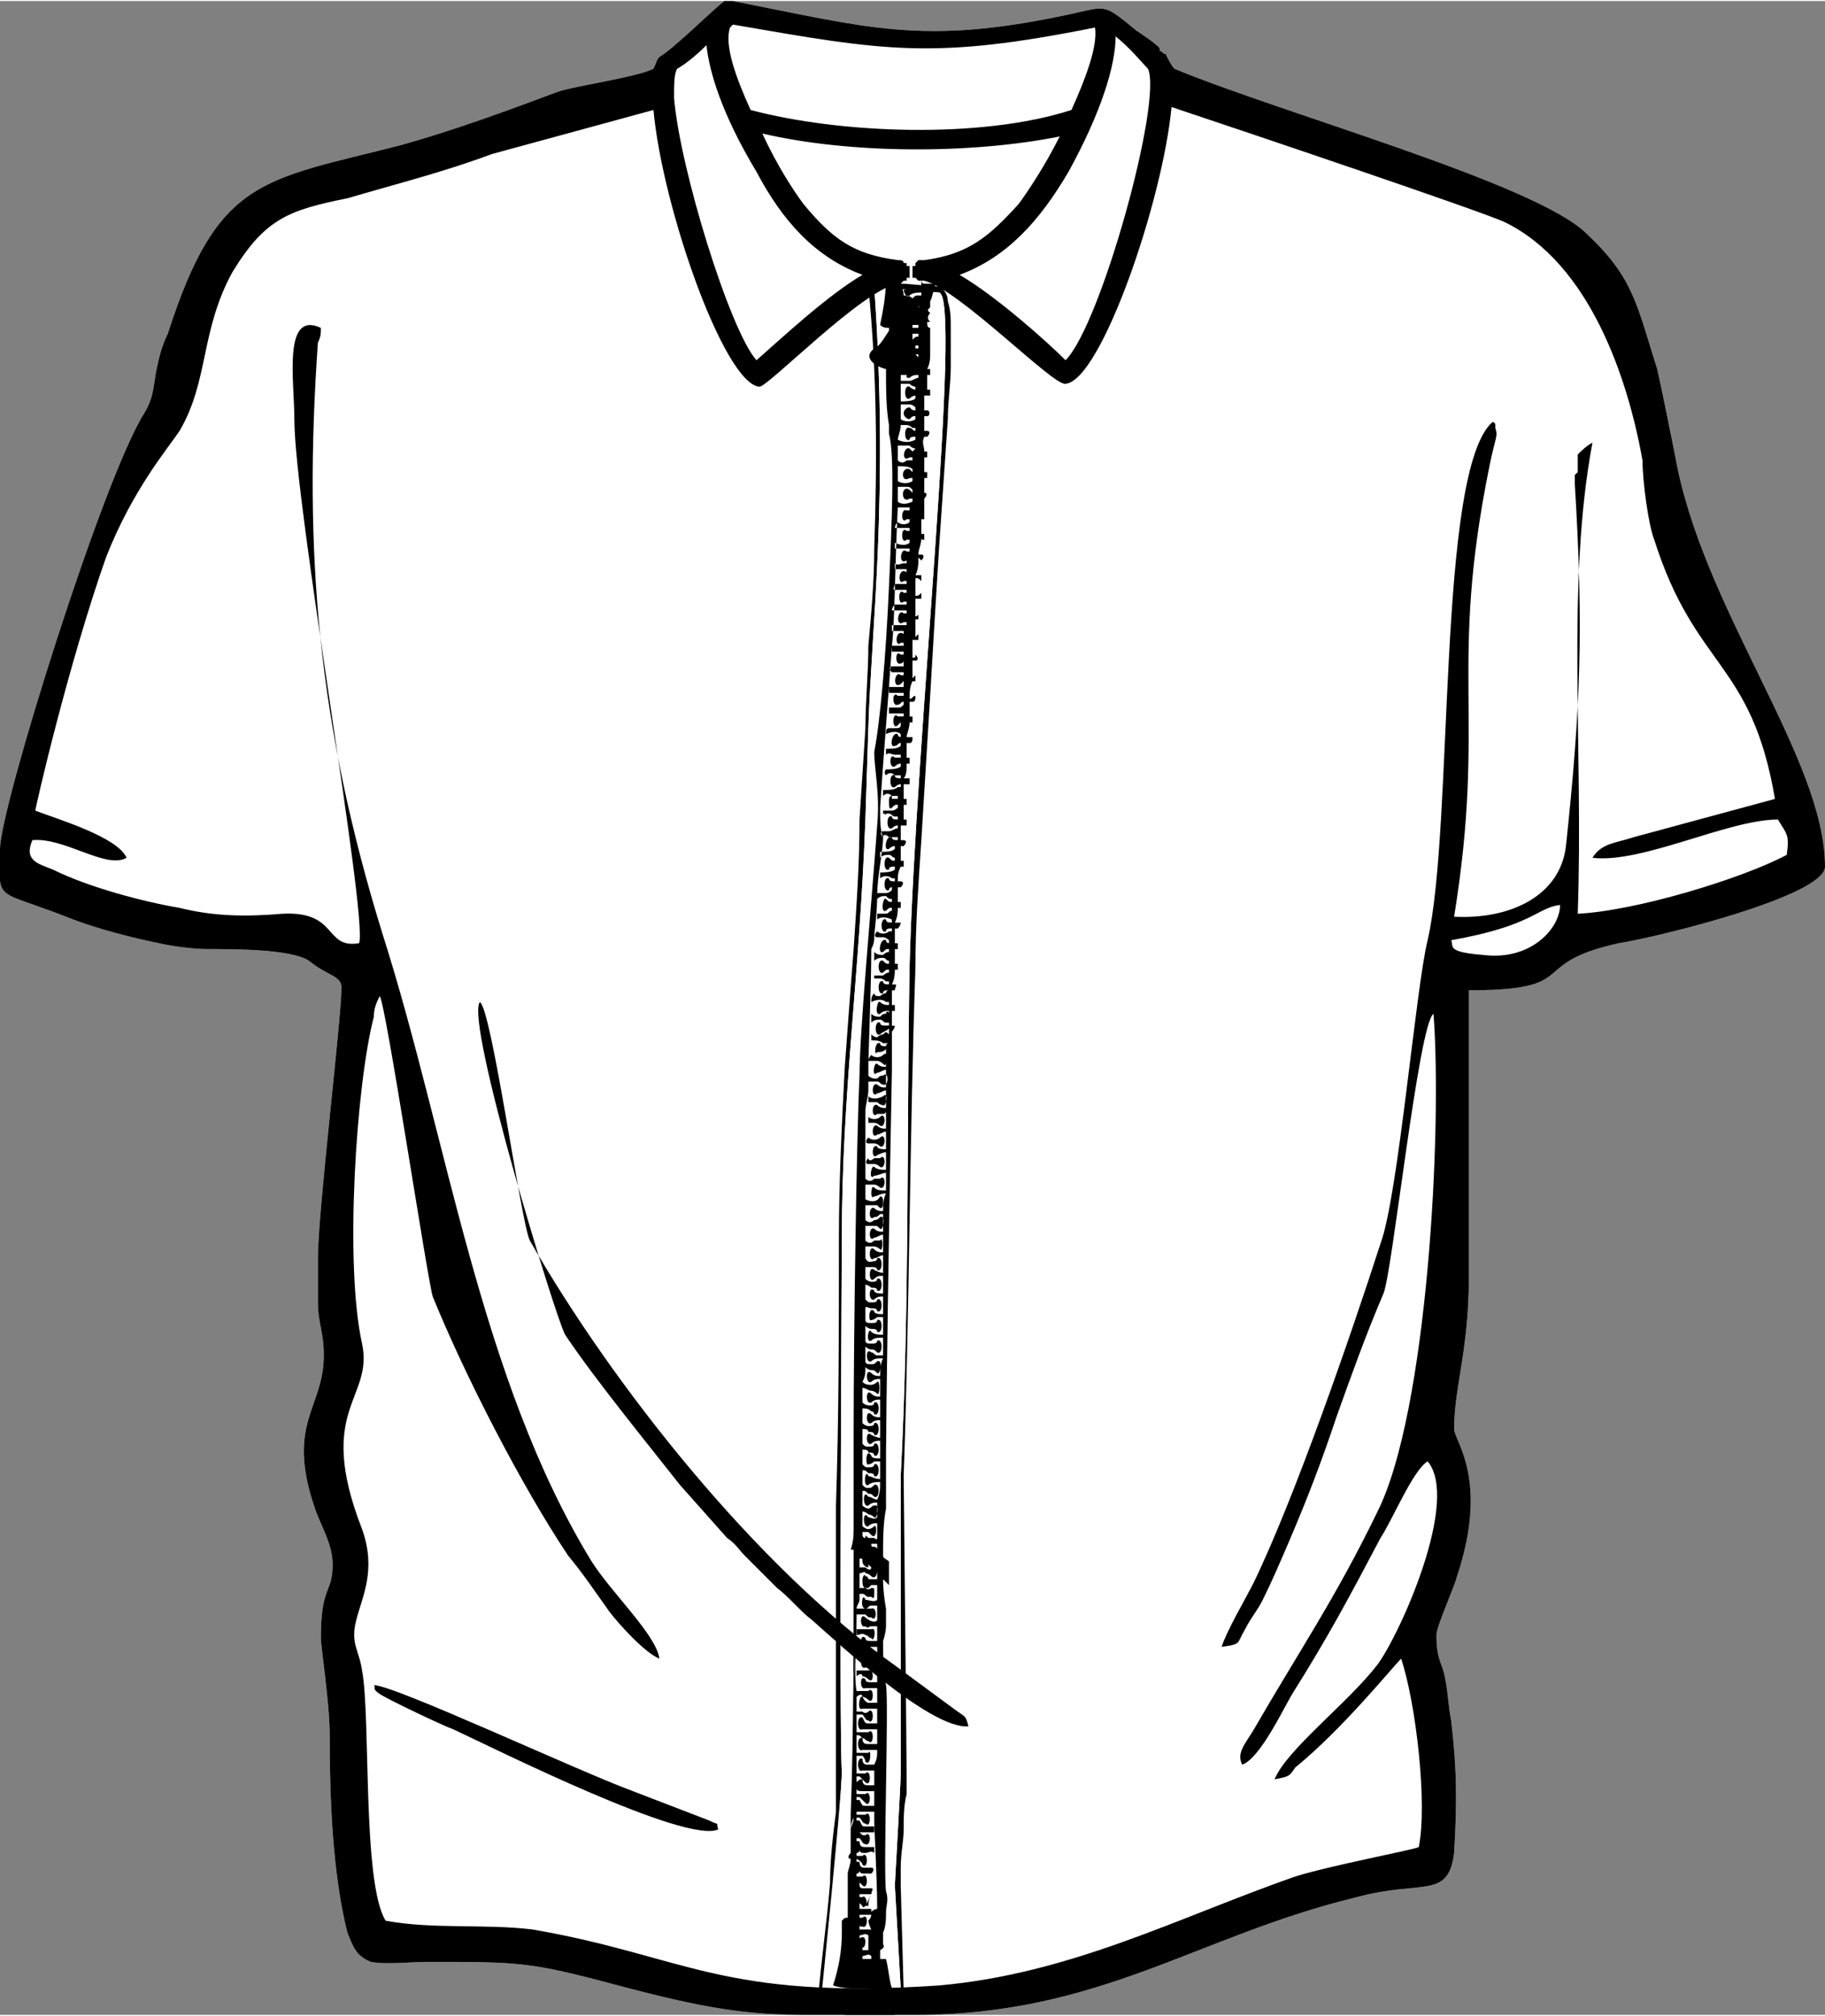 <svg xmlns="http://www.w3.org/2000/svg" xml:space="preserve" width="8.106in" height="8.952in" version="1.1" style="shape-rendering:geometricPrecision; text-rendering:geometricPrecision; image-rendering:optimizeQuality; fill-rule:evenodd; clip-rule:evenodd"
viewBox="0 0 620 684"
 xmlns:xlink="http://www.w3.org/1999/xlink">
 <rect x="0" y="0" width="620" height="684" fill="#808080" stroke="none"/>
 <defs>
  <style type="text/css">
   <![CDATA[
    .fil2 {fill:black}
    .fil0 {fill:white}
    .filin {fill:white}
   ]]>
  </style>
 </defs>
 <g id="Layer_x0020_1">
  <g id="_946216208">
   <g>
    <path class="fil0" d="M249 0c46,9 64,15 112,5 15,-3 13,-5 25,5 3,2 6,4 8,6l0 1c1,0 1,1 2,1 1,2 2,4 3,5 36,15 123,39 140,56 16,15 17,24 24,46 2,9 4,19 6,29 9,52 51,103 51,140 0,10 -57,24 -70,26 -32,7 -12,16 -51,16l0 98c0,24 -5,37 -5,51 0,4 12,17 1,50 -1,4 -7,17 -7,20 0,9 2,9 3,15 1,5 1,9 2,14 2,17 2,28 1,45 -2,16 -11,9 -33,15 -54,13 -87,40 -150,40l-37 0c-20,0 -34,-2 -64,-10 -30,-8 -33,-8 -65,-8 -5,0 -14,1 -19,0 -5,-2 -6,-5 -8,-10 -5,-20 -6,-45 -6,-67 0,-11 -3,-30 -3,-33 0,-18 4,-15 4,-25 0,-7 -4,-13 -6,-19 -10,-29 3,-34 3,-52 0,-8 -2,-11 -2,-18l0 -15c0,-16 8,-81 8,-92 0,-4 -5,-4 -11,-9 -6,-4 -25,-4 -35,-4 -4,0 -12,-1 -16,-2 -10,-2 -21,-5 -29,-8 -20,-8 -24,-7 -25,-13l0 -11c0,-14 35,-126 49,-148 3,-5 3,-8 4,-14 1,-5 2,-9 4,-13 17,-53 32,-52 79,-64 18,-5 37,-12 53,-18 5,-2 27,-5 33,-8 0,0 0,0 0,0 1,-2 1,-3 2,-4 5,-3 16,-14 22,-19 1,0 2,0 3,0z"/>
    <path class="filin" d="M248 4c52,9 69,12 123,1 2,-1 2,-2 4,1 2,3 15,10 19,16 4,6 -21,103 -32,105 -4,-6 -44,-37 -48,-35 21,-1 42,-29 53,-51 -31,9 -84,9 -115,-1 11,23 31,52 53,52 -4,-2 -44,30 -47,35 -12,-1 -41,-98 -31,-107 6,-5 20,-16 21,-16z"/>
   </g>
   <path class="fil2" d="M307 501c0,2 1,93 1,101 0,2 0,4 0,7 -1,4 -1,8 -1,12 0,4 -1,8 -1,13 0,1 0,3 0,4 0,0 0,2 0,2l1 36 -3 8 -17 0 -4 -2 -5 -3 0 -1c1,-13 3,-26 4,-39 0,-8 1,-16 2,-24 0,-3 0,-6 0,-9 0,-2 0,-4 0,-5 0,-1 0,-3 0,-4 0,-2 0,-4 0,-6 0,-7 0,-14 0,-21 0,-20 0,-40 0,-59 1,-30 1,-60 1,-91 0,-19 1,-39 2,-58 1,-14 2,-27 3,-40 1,-15 2,-29 2,-44l2 -31c0,-9 1,-19 1,-28 1,-11 2,-22 2,-33 1,-30 1,-59 -2,-89l0 -2 24 2c2,1 3,3 3,5 1,3 1,6 1,9 0,4 0,9 0,13 0,6 -1,12 -1,18 -1,15 -2,29 -3,44 -1,16 -2,33 -3,50 -1,16 -2,33 -3,49 -1,15 -2,29 -2,43 -2,58 -2,116 -4,173zm-10 -404l22 2c8,1 -8,152 -10,229 -1,59 0,115 -3,173 0,0 0,98 0,101 0,3 -2,38 -2,38l2 35 -3 8 -15 -1 -4 -1 -4 -3c0,0 6,-68 6,-77 -1,-10 0,-181 0,-181 0,-49 6,-88 8,-142l1 -31c1,-34 7,-79 2,-150z"/>
   <path class="fil0" d="M297 97l22 2c8,1 -8,152 -10,229 -1,59 0,115 -3,173 0,0 0,98 0,101 0,3 -2,38 -2,38l2 35 -3 8 -16 -1 -3 -1 -5 -3c0,0 7,-68 7,-77 -1,-10 0,-181 0,-181 0,-49 6,-88 8,-142l1 -31c1,-34 7,-79 2,-150z"/>
   <path class="fil2" d="M294 647c1,0 1,0 1,0 0,-1 0,-2 1,-4m-4 4c0,0 0,0 1,0m-5 2c-1,0 -1,0 -2,0m16 1c-1,0 -1,0 -1,0m2 25c-2,0 -4,0 -5,0 -2,0 -4,0 -5,0 0,0 -1,0 -1,0 -3,0 -6,0 -9,-1 2,-6 3,-12 3,-18 0,-1 0,-3 0,-4 1,-1 1,-1 2,-1 0,-1 0,-1 0,-1 0,0 0,0 0,0 0,-1 0,-3 0,-5 0,0 0,0 0,0 0,0 0,-1 0,-2 0,0 0,0 0,0 0,-1 0,-3 0,-5 0,0 0,0 0,0 0,0 0,-1 0,-2 0,0 0,0 0,0 0,-1 1,-3 1,-5 -1,0 -1,-1 0,-2 0,-1 0,-3 0,-5 0,0 0,-1 0,-1 0,-2 0,-4 0,-6 0,0 0,-1 0,-1 1,-26 1,-61 1,-90 0,0 0,0 -1,0 1,-3 1,-5 1,-8 0,0 0,0 0,0 0,-15 0,-27 0,-33 0,-32 1,-99 2,-120 0,-15 4,-57 6,-85 1,-11 -1,-19 -1,-25 2,-10 4,-33 5,-56 1,-22 2,-45 0,-52 0,-1 0,-2 0,-3 -1,-6 -1,-12 -1,-19 -4,-1 -8,-4 -4,-7 2,-1 3,-3 5,-6 0,0 0,-1 0,-1 -1,0 -2,0 -3,-1 0,0 1,0 1,0 -1,0 -1,0 -1,0 1,-5 2,-10 2,-16 1,0 1,1 1,1 0,0 0,0 0,-1 1,1 3,1 4,1 0,0 0,0 0,0 0,0 0,0 0,0 0,0 0,0 0,0 0,0 0,0 0,0 0,0 0,0 0,0 0,2 1,3 1,5 1,0 2,0 3,1 1,-1 1,-1 2,-1 0,0 1,0 1,0 0,0 0,-1 0,-1 -1,0 -3,0 -4,1 -1,1 -2,-1 -2,-2 1,0 1,0 1,-1 1,1 1,1 2,0 0,0 0,0 1,0 0,0 1,0 1,0 0,0 1,0 1,0 0,0 0,-1 0,-2 0,0 0,1 1,1 0,0 1,0 1,0 1,0 1,0 1,0 1,0 1,0 2,0 -1,2 -1,4 -2,6 0,1 0,1 0,2 0,0 0,0 0,0 -1,1 -1,1 0,2 -1,1 -1,2 0,3 0,0 0,0 -1,0 0,1 0,2 1,2 0,0 0,0 0,0 0,1 0,2 0,2 0,0 0,0 0,0 0,2 0,3 0,5 0,0 0,0 0,0 0,1 0,2 0,2 0,0 0,0 0,0 0,1 0,3 -1,5 0,0 1,0 1,0 0,0 0,2 0,2 0,0 -1,0 -1,0 0,2 0,3 0,5 0,0 0,0 1,0 0,0 0,1 0,2 -1,0 -1,0 -2,0 0,2 0,3 0,5 0,0 1,0 1,0 1,0 1,2 0,2 0,0 -1,0 -1,0 0,2 0,3 0,5 0,0 1,0 1,0 1,0 1,1 0,2 0,0 -1,0 -1,0 -1,2 0,3 0,5 0,0 1,0 1,0 0,0 0,1 0,2 0,0 -1,0 -1,0 0,1 0,3 0,5 0,0 0,0 1,0 0,0 0,1 0,2 -1,0 -1,0 -1,0 0,1 0,3 0,5 0,0 0,0 0,0 1,0 1,1 0,2 0,0 0,0 0,0 0,1 0,3 0,5 0,0 0,0 0,0 0,0 0,1 0,2 0,0 0,0 -1,0 0,1 0,3 0,5 0,0 1,0 1,0 0,0 0,1 0,2 -1,0 -1,0 -1,-1 0,3 -1,4 -1,6 1,0 1,0 1,0 1,0 1,1 0,2 0,0 -1,-1 -1,-1 0,2 0,4 -1,6 1,0 2,0 2,0 0,0 0,1 0,2 -1,-1 -1,-1 -2,-1 0,2 0,4 0,6 1,0 1,0 2,-1 0,1 0,2 0,2 -1,0 -1,0 -2,0 0,3 0,5 0,5 0,0 0,0 0,1 0,0 1,0 1,-1 0,1 0,2 0,2 0,0 -1,0 -1,0 0,2 0,4 0,6 0,0 0,0 1,-1 0,1 0,2 0,2 -1,0 -1,0 -2,0 0,2 0,4 0,6 1,0 1,0 1,-1 1,1 1,2 0,2 0,0 -1,0 -1,0 0,2 0,4 0,6 0,0 1,-1 1,-1 0,1 0,2 0,2 -1,0 -1,0 -1,0 -1,2 -1,4 -1,6 1,0 1,-1 2,-1 0,1 0,2 -1,2 0,0 0,0 -1,0 0,2 0,4 0,5 0,0 1,0 1,0 0,1 0,2 0,2 0,0 -1,0 -1,0 0,2 -1,4 -1,5 1,0 1,0 2,0 0,1 0,2 -1,2 0,0 0,0 -1,0 0,2 0,4 0,5 0,0 1,0 1,0 0,1 0,2 0,2 0,0 -1,0 -1,0 0,2 0,4 -1,5 1,0 1,0 2,0 0,1 0,2 0,2 -1,0 -1,0 -2,0 0,2 0,4 0,5 0,0 1,0 1,0 0,0 0,0 0,1 0,0 0,0 0,0 0,0 0,0 0,0 0,0 0,0 0,0 0,0 0,0 0,0 0,0 0,0 0,0 0,1 0,1 0,1 0,0 -1,0 -1,0 0,2 0,3 0,5 0,0 0,0 1,0 0,0 0,2 0,2 -1,0 -1,0 -2,0 0,2 0,3 0,5 1,0 1,0 1,0 1,0 1,1 0,2 0,0 -1,0 -1,0 0,2 0,3 0,5 0,0 0,0 1,0 0,0 0,2 0,2 -1,0 -1,0 -1,0 -1,2 -1,3 -1,5 1,0 1,0 1,0 1,0 1,1 0,2 0,0 0,0 -1,0 0,2 0,3 0,5 0,0 1,0 1,0 0,0 0,1 0,2 0,0 -1,0 -1,0 0,1 0,3 -1,5 1,0 1,0 2,0 0,0 0,1 -1,2 0,0 0,0 -1,0 0,1 0,3 0,5 0,0 1,0 1,0 0,0 0,1 0,2 0,0 -1,0 -1,0 0,1 0,3 0,5 0,0 0,0 1,0 0,0 0,1 0,2 -1,0 -1,0 -1,0 0,1 0,3 -1,5 1,0 1,0 1,0 1,0 0,1 0,2 0,0 0,0 -1,0 0,1 0,3 0,5 0,0 1,0 1,0 0,0 0,1 0,2 0,0 -1,0 -1,0 0,1 0,3 0,5 0,0 0,0 1,0 0,0 0,1 -1,2 0,0 0,0 0,0 0,1 0,3 0,5 0,0 0,0 0,0 0,0 0,1 0,2 0,0 0,0 0,0 0,1 0,3 0,5 0,0 0,1 0,1 -1,49 -2,120 -2,130 0,6 0,13 0,19 -1,5 -1,11 -1,15 0,0 0,1 0,1 0,1 1,1 2,2 0,3 0,5 0,8 -1,-1 -1,-1 -2,-2 0,5 1,10 1,10 0,0 0,2 0,6 0,0 0,0 0,0 0,0 0,2 -1,5 0,5 0,11 1,15 1,6 -1,63 0,70 1,3 0,5 0,7 0,2 0,5 -1,7 0,2 0,3 0,4 0,0 1,1 -1,2 0,0 0,0 0,0 0,1 0,2 0,3 1,0 2,0 2,0 1,4 1,7 2,10zm10 -571c-1,0 -1,0 -1,0 0,0 0,0 0,-1 0,1 0,1 1,1 0,0 0,0 0,0zm-7 23c1,0 1,0 2,0 0,1 0,1 1,1 1,-1 2,-1 3,-1 0,0 0,1 0,1 -1,0 -2,1 -3,1 -1,0 -2,0 -3,0 0,-1 0,-2 0,-2zm6 -6c0,0 0,0 0,0 0,0 -1,-1 -1,-1 1,0 1,0 1,0 0,0 0,1 0,1zm0 -3c0,0 -1,0 -1,0 0,0 0,-1 0,-1 0,0 0,0 1,0 0,0 0,0 0,0 0,1 0,1 0,1zm0 -4c0,0 0,0 0,0 -1,0 -1,0 -2,1 0,-1 0,-1 0,-2 1,0 1,0 2,0 0,0 0,1 0,1zm0 -3c0,0 -1,0 -2,0 0,-1 0,-1 0,-1 1,0 1,0 2,0 0,0 0,0 0,0 0,1 0,1 0,1zm-1 23c0,0 -1,0 -2,1 -2,1 -2,-5 0,-4 1,1 2,1 2,1 0,0 0,-1 0,-1 0,0 -1,0 -2,-1 -1,0 -2,0 -3,0 0,2 0,4 0,6 1,0 4,0 5,-1 0,0 0,-1 0,-1zm-5 3c1,0 2,0 3,0 1,0 2,1 2,1 0,0 0,1 0,1 -1,0 -1,0 -2,-1 0,0 0,0 0,0 0,0 0,0 0,0 -1,0 -2,1 -2,2 0,0 0,0 0,0 0,1 1,2 2,2 0,0 0,0 0,0 1,-1 1,-1 2,-1 0,0 0,1 0,1 -1,1 -4,1 -5,0 0,-1 0,-3 0,-5zm0 7c0,0 0,0 0,0 0,0 0,0 0,0 0,0 1,0 1,0 0,0 0,0 1,0 0,0 0,0 0,0 0,0 1,0 2,1 0,0 1,0 1,0 0,0 0,1 0,1 -1,0 -1,-1 -2,-1 -2,-1 -2,5 0,4 0,-1 1,-1 2,-1 0,0 0,1 0,1 -2,1 -4,1 -6,0 0,-1 1,-3 1,-5zm4 11c0,0 -1,0 -1,0 -3,2 -2,-4 0,-3 0,0 1,1 1,1 1,-1 1,-1 1,-1 -1,0 -2,-1 -2,-1 -1,0 -3,0 -4,0 0,2 0,4 0,5 1,1 2,1 3,0 1,0 2,0 2,0 0,0 0,-1 0,-1zm0 7c-1,0 -1,0 -1,0 -3,2 -3,-4 0,-3 0,0 1,1 1,1 0,-1 0,-1 0,-1 -1,-1 -3,-1 -5,-1 0,2 0,4 0,5 0,0 0,0 0,0 1,1 4,1 5,0 0,0 0,-1 0,-1zm0 7c-1,0 -1,0 -1,0 -3,2 -3,-5 0,-3 0,0 0,0 1,1 0,-1 0,-1 0,-1 -1,-1 -1,-1 -2,-1 -1,0 -2,0 -3,0 0,0 0,0 0,0 0,2 0,4 0,5 0,0 0,0 0,0 1,1 3,1 5,0 0,0 0,-1 0,-1zm-1 7c0,0 0,0 -1,0 -2,2 -2,-4 0,-3 1,0 1,0 1,0 0,0 0,0 0,-1 0,0 0,0 -1,0 -1,0 -2,0 -3,0 0,0 0,0 0,0 -1,20 -1,39 -2,47 -1,15 -3,39 -4,55 0,4 0,8 1,10 0,5 -2,13 -2,20 0,6 -1,12 -1,14 0,1 0,2 -1,4 0,12 -1,36 -1,40 0,2 0,5 0,8 0,2 -1,5 -1,7 0,2 0,4 0,6 0,2 0,13 0,24 0,0 0,0 0,0 0,0 0,0 0,0 0,0 0,0 0,0 2,1 4,1 5,-1 0,0 0,0 0,0 1,0 1,1 1,2 0,0 0,0 0,0 0,0 0,0 0,0 0,0 0,0 0,0 0,1 0,2 -1,2 0,0 -1,-1 -1,-1 -1,0 -1,0 -2,0 0,0 0,0 -1,0 0,0 0,0 0,0 0,0 0,0 0,0 0,0 0,0 -1,0 0,0 0,0 0,0 0,0 0,0 0,0 0,0 0,0 0,0 0,0 0,-1 0,-1 0,0 0,0 0,0 0,2 0,4 0,6 0,0 0,0 0,0 1,1 2,1 3,0 1,0 1,0 2,-1 2,-1 1,5 0,4 -1,-1 -1,-1 -2,-1 -1,0 -2,0 -3,0 0,0 0,0 0,0 0,1 0,3 0,5 0,0 0,0 0,0 1,1 2,1 3,0 0,0 1,0 2,0 1,-2 1,4 0,3 -1,-1 -2,-1 -2,-1 -1,0 -2,0 -3,0 0,0 0,0 0,0 0,1 0,3 0,4 1,2 2,1 3,1 0,0 1,0 1,-1 2,-1 2,5 0,4 0,-1 -1,-1 -2,-1 0,0 -1,0 -2,0 0,2 0,3 0,5 0,0 0,0 0,-1 1,1 2,1 2,1 1,0 2,0 2,-1 2,-1 2,5 0,4 0,-1 -1,-1 -2,-1 0,0 -1,-1 -2,-1 0,0 0,0 0,0 0,1 0,1 0,1 0,1 0,3 0,5 0,0 0,0 0,-1 1,1 1,1 2,1 1,0 2,0 2,-1 2,-1 2,5 0,4 0,-1 -1,-1 -2,-1 -1,0 -2,-1 -2,0 0,0 0,-1 0,-1 0,2 0,4 0,5 0,1 1,1 2,1 1,0 2,0 2,-1 2,-1 2,5 0,4 0,-1 -1,-1 -2,-1 -1,0 -2,-1 -2,-1 0,2 0,4 0,5 0,1 1,1 2,1 1,0 2,0 2,-1 2,-1 2,5 0,4 -1,-1 -1,-1 -2,-1 -1,0 -2,-1 -2,-1 0,2 0,4 0,5 0,1 1,1 2,1 1,0 1,0 2,-1 2,-1 1,5 0,4 -1,-1 -1,-1 -2,-1 -1,0 -2,-1 -2,-1 0,2 0,3 -1,5 1,1 2,1 3,1 0,0 1,0 2,-1 1,-1 1,5 0,4 -1,-1 -2,-1 -2,-1 -1,0 -2,-1 -3,-1 0,2 0,4 0,5 1,1 2,1 3,1 0,0 1,0 1,-1 2,-1 2,5 0,4 0,-1 -1,-1 -1,-1 -1,-1 -2,-1 -3,-1 0,2 0,4 0,5 1,1 2,1 2,1 1,0 2,0 2,-1 2,-1 2,5 0,4 0,-1 -1,-1 -2,-1 0,-1 -1,-1 -2,-1 0,2 0,4 0,5 1,1 1,1 2,1 1,0 2,0 2,-1 2,-1 2,5 0,4 0,-1 -1,-1 -2,-1 0,-1 -1,-1 -2,-1 0,2 0,4 0,5 1,1 1,1 2,1 1,0 2,0 2,-1 2,-1 2,5 0,4 0,-1 -1,-1 -2,-1 -1,-1 -1,-1 -2,-1 0,2 0,4 0,5 1,1 1,1 2,1 1,0 1,0 2,-1 2,-1 2,5 0,4 -1,-1 -1,-1 -2,-1 -1,-1 -1,-1 -2,-1 0,2 0,4 0,5 0,0 1,1 2,1 1,0 1,-1 2,-1 2,-1 1,5 0,4 -1,-1 -2,-1 -2,-1 -1,-1 -2,-1 -2,-1 0,2 0,3 0,5 0,0 1,1 2,1 0,0 1,0 2,-1 1,-1 1,5 -1,3 0,0 0,0 -1,-1 -1,0 -2,0 -2,0 0,0 0,1 0,1 0,0 0,1 1,1 0,-1 0,-1 1,0 0,0 1,0 2,0 0,0 1,1 1,0 0,-1 0,-3 0,-5 -1,0 -2,0 -3,1 -2,1 -2,-6 0,-3 1,0 2,1 3,0 0,-1 0,-3 0,-5 -1,0 -2,0 -3,1 -2,1 -2,-6 0,-3 1,0 2,1 3,1 1,-2 1,-4 1,-6 -1,0 -3,0 -4,1 -2,1 -1,-6 0,-3 1,0 2,1 4,1 0,-2 0,-4 0,-6 -1,0 -1,0 -2,0 0,0 -1,1 -2,1 -1,1 -1,-6 1,-3 0,1 2,1 3,1 0,-2 0,-4 0,-6 -1,0 -2,0 -3,1 -2,1 -2,-5 0,-3 0,0 2,1 3,1 0,-2 0,-4 0,-6 -1,0 -2,0 -3,1 -2,1 -2,-5 0,-3 1,1 2,1 3,1 0,-2 0,-4 0,-6 -1,0 -2,0 -3,1 -2,1 -2,-5 0,-3 1,1 2,1 3,1 0,-2 0,-4 0,-6 -1,0 -2,0 -3,1 -2,1 -2,-5 0,-3 1,1 2,1 3,1 0,-2 0,-4 1,-6 -2,0 -3,0 -4,1 -2,1 -2,-5 0,-3 1,0 1,1 2,1 1,0 1,0 2,0 0,-2 0,-4 0,-6 -2,0 -3,0 -4,1 -2,1 -1,-5 0,-3 1,1 3,1 4,1 0,-2 0,-4 0,-6 -1,0 -1,0 -2,0 0,0 -1,1 -2,1 -1,1 -1,-5 1,-3 0,1 2,1 3,1 0,-2 0,-4 0,-6 -1,0 -2,0 -3,1 -2,1 -2,-5 0,-3 0,1 2,1 3,1 0,-2 0,-4 0,-6 0,0 -1,0 -1,0 -1,0 -2,1 -2,1 -2,2 -2,-5 0,-3 0,0 2,1 3,1 0,-2 0,-4 0,-6 -1,0 -2,1 -3,1 -2,2 -2,-5 0,-3 1,1 2,1 3,1 0,-2 0,-4 0,-6 -1,0 -2,1 -3,1 -2,2 -2,-4 0,-3 1,1 2,1 3,1 0,-2 0,-4 0,-6 0,0 -1,0 -1,0 -1,1 -1,1 -2,1 -2,2 -2,-4 0,-3 1,1 2,1 3,1 0,-2 0,-4 1,-6 -2,0 -3,1 -4,1 0,0 0,0 0,0 0,0 0,0 0,0 -1,1 -1,-1 -1,-1 0,0 0,-3 1,-2 0,0 0,0 0,0 0,0 0,0 0,0 1,1 2,1 4,1 0,-2 0,-4 0,-6 -1,0 -3,1 -4,1 -2,2 -1,-4 0,-3 1,1 3,1 4,1 0,-2 0,-4 0,-6 -1,0 -3,1 -3,1 -2,2 -2,-4 0,-3 0,1 2,1 3,1 0,-2 0,-4 0,-6 -1,0 -2,1 -3,1 -2,2 -2,-4 0,-3 1,1 2,1 3,1 0,-2 0,-4 0,-6 0,1 -1,1 -1,1 -1,0 -2,0 -2,0 -2,2 -2,-4 0,-3 1,1 2,1 3,1 0,-2 0,-4 0,-6 -1,0 -2,1 -3,1 -2,2 -2,-4 0,-3 0,0 1,1 2,1 0,0 1,0 1,0 0,-2 0,-4 0,-6 -1,0 -2,1 -3,1 -2,2 -1,-4 0,-3 1,1 2,1 3,1 0,-1 0,-1 0,-2 0,1 0,2 -1,1 0,0 -1,-1 -2,-1 -1,0 -2,0 -3,0 0,0 0,-1 1,-2 1,1 3,1 4,0 1,-1 1,0 1,0 0,0 0,-1 0,-2 -1,1 -2,1 -3,1 -1,2 -1,-4 1,-3 0,1 1,1 2,1 0,0 0,0 0,0 0,0 0,-1 1,-1 -1,0 -1,0 -2,0 -1,-1 -3,-1 -4,-1 0,0 0,-1 0,-2 1,1 2,1 2,1 1,-1 2,-1 2,-1 1,-1 1,-1 2,0 0,-1 0,-1 0,-2 -1,1 -2,1 -3,2 -2,1 -2,-5 0,-4 0,1 1,1 2,1 0,0 0,0 1,0 0,0 0,-1 0,-1 -1,0 -1,0 -1,0 -1,0 -1,-1 -2,-1 -1,0 -2,0 -3,1 0,-1 0,-2 0,-3 1,1 2,1 3,1 1,-1 1,-1 2,-1 0,-1 1,-1 1,0 0,-1 0,-1 0,-1 -1,0 -2,0 -3,1 -2,1 -1,-5 0,-4 1,1 2,1 3,1 0,0 0,-1 0,-1 0,0 -1,0 -1,0 -1,-1 -3,-1 -5,0 0,-1 0,-2 1,-3 0,1 1,1 2,1 1,-1 2,-1 2,-1 0,-1 1,-1 1,-1 0,0 0,0 0,0 0,0 0,0 0,0 -1,0 -2,0 -2,1 -2,1 -2,-5 0,-4 0,1 1,1 2,1 0,0 0,0 0,-1 0,0 0,0 -1,0 0,0 -1,-1 -2,-1 0,0 -1,0 -2,0 0,0 0,-1 0,-1 1,0 2,0 3,0 0,0 1,-1 2,-1 0,-1 0,-1 0,-1 0,0 0,0 0,0 -1,0 -1,0 -2,1 -2,1 -2,-5 0,-4 1,1 1,1 2,1 0,0 0,0 0,0 0,0 0,0 0,-1 0,0 0,0 0,0 -1,0 -1,-1 -2,-1 -1,0 -2,0 -3,1 0,-1 0,-2 0,-3 1,1 2,1 3,1 1,-1 2,-1 2,-1 0,0 0,0 0,0 0,-1 0,-1 0,-1 -1,0 -1,0 -2,1 -2,1 -1,-5 1,-4 0,1 1,1 1,1 0,0 0,0 0,-1 0,0 0,0 0,0 0,0 -1,-1 -2,-1 -1,0 -2,0 -2,0 -1,0 -1,-1 0,-2 1,1 3,1 4,0 0,0 0,0 1,0 0,-1 0,-1 0,-1 -1,0 -2,0 -2,1 -2,1 -2,-5 0,-4 0,1 1,1 2,1 0,0 0,-1 0,-1 -2,-1 -4,-1 -5,0 0,-1 0,-2 0,-2 1,0 2,0 3,0 1,0 1,-1 2,-1 0,0 0,0 0,0 0,-1 0,-1 0,-1 -1,0 -1,0 -2,1 -2,1 -1,-5 0,-4 1,1 1,1 2,1 0,0 0,-1 0,-1 -1,0 -1,0 -2,-1 -1,0 -2,0 -3,1 0,-1 0,-2 0,-2 1,0 2,0 3,0 1,0 2,-1 2,-1 0,0 0,-1 0,-1 0,0 -1,0 -1,1 -2,1 -2,-5 0,-4 0,1 1,1 2,1 0,0 0,0 0,-1 0,0 0,0 -1,0 -1,-1 -3,-1 -4,0 0,-1 0,-2 0,-2 1,0 4,0 5,-1 0,0 0,0 0,0 0,-1 0,-1 0,-1 -1,0 -2,0 -2,1 -2,1 -2,-5 0,-4 1,1 1,1 2,1 0,0 0,0 0,-1 0,0 0,0 0,0 -1,0 -1,-1 -2,-1 -1,0 -2,0 -3,1 0,-1 0,-2 0,-2 2,0 4,0 5,-1 0,0 0,0 0,0 0,-1 0,-1 0,-1 0,0 -1,0 -2,1 -2,1 -1,-5 1,-4 0,1 1,1 2,1 0,0 0,0 0,-1 -1,0 -1,0 -1,0 0,0 -1,0 -2,0 -1,-1 -2,-1 -2,0 -1,-1 -1,-2 0,-2 1,0 2,0 2,0 1,0 2,-1 3,-1 0,0 0,0 0,0 0,0 0,-1 0,-1 -1,0 -2,1 -2,1 -2,1 -2,-5 0,-4 0,1 1,1 2,1 0,0 0,0 0,-1 0,0 0,0 0,0 0,0 -1,0 -1,0 -1,0 -1,-1 -2,-1 0,0 0,0 0,0 0,0 0,0 0,0 0,0 0,0 0,0 0,0 -1,0 -1,0 0,0 0,0 0,0 0,1 0,0 -1,0 0,1 0,0 0,1 0,0 0,0 0,0 0,0 0,0 0,0 0,0 0,0 0,0 0,0 0,-1 0,-1 0,0 0,0 0,0 0,0 0,-1 0,-1 0,0 0,0 0,0 0,0 0,0 0,0 1,0 2,0 3,0 1,0 2,-1 2,-1 0,0 0,0 0,0 0,0 0,0 0,0 0,0 0,-1 0,-1 -1,0 -1,0 -2,1 0,0 0,0 0,0 -1,1 -1,-1 -1,-2 0,-1 0,-2 1,-2 0,0 0,0 0,0 0,1 0,1 0,1 1,0 2,0 2,0 0,0 0,0 0,-1 0,0 0,0 0,0 0,0 -1,0 -2,0 -1,-1 -2,-1 -3,0 0,-1 0,-2 0,-2 2,0 4,0 5,-1 0,0 0,0 1,0 0,0 0,-1 0,-1 -1,0 -2,1 -2,1 -2,1 -2,-5 0,-4 0,1 1,1 2,1 0,0 0,0 0,-1 -1,0 -2,0 -2,0 -1,-1 -2,-1 -3,0 -1,-1 0,-2 0,-2 1,0 4,0 5,-1 0,0 0,0 0,0 0,0 0,-1 0,-1 -1,0 -2,1 -2,1 -2,1 -2,-5 0,-3 1,0 1,0 2,0 0,0 0,0 0,-1 0,0 -1,0 -2,0 -1,0 -2,-1 -3,0 0,-1 0,-2 0,-2 2,0 4,0 5,-1 0,0 0,-1 0,-1 -1,0 -1,1 -2,1 -2,1 -1,-5 1,-4 0,1 1,1 1,1 0,0 0,0 0,-1 -1,-1 -3,-1 -5,0 0,-1 0,-2 1,-2 1,0 2,0 2,0 1,0 2,0 2,-1 0,0 0,0 0,-1 0,0 -1,1 -1,1 -2,2 -2,-5 0,-3 0,0 1,0 2,0 0,0 0,0 0,-1 -1,0 -2,0 -2,0 -1,0 -2,0 -3,0 0,-1 0,-2 0,-2 1,0 2,0 3,0 1,0 1,0 2,-1 0,0 0,0 0,-1 -1,0 -1,1 -2,1 -2,1 -2,-5 0,-3 1,0 1,0 2,0 0,0 0,0 0,-1 -1,0 -1,0 -2,0 -1,0 -2,0 -3,0 0,-1 0,-2 0,-2 1,0 2,0 3,0 1,0 1,0 2,0 0,-1 0,-1 0,-2 -1,1 -1,1 -1,1 -3,2 -2,-5 0,-3 0,0 1,0 1,0 0,0 0,0 0,-1 0,0 -1,0 -1,0 -1,0 -2,0 -3,0 -1,-1 -1,-2 0,-2 1,0 3,0 4,0 0,-1 0,-1 0,-2 0,1 -1,1 -1,1 -2,1 -2,-5 0,-3 0,0 1,0 1,0 0,0 0,0 0,-1 -1,0 -3,0 -4,0 0,0 0,-2 0,-2 1,0 3,0 4,0 0,-1 0,-1 0,-1 0,0 0,0 -1,0 -2,2 -2,-5 1,-3 0,0 0,0 0,0 0,0 0,0 0,-1 0,0 0,0 -1,0 -1,0 -2,0 -3,0 0,0 0,-1 0,-2 2,0 3,0 5,0 0,0 0,-1 0,-1 -1,0 -1,0 -1,0 -3,2 -2,-5 0,-3 0,0 0,0 1,0 0,0 0,0 0,-1 -2,0 -3,0 -5,0 0,0 0,-1 1,-2 1,0 3,0 4,0 0,0 0,-1 0,-1 -1,0 -1,0 -1,0 -2,2 -2,-5 0,-3 0,0 1,0 1,0 0,0 0,0 0,-1 -1,0 -3,0 -4,0 -1,0 0,-1 0,-2 1,0 3,0 4,0 0,0 0,-1 0,-1 0,0 0,0 -1,0 -2,2 -2,-5 1,-3 0,0 0,0 0,0 0,0 0,0 0,-1 -1,0 -3,0 -4,0 0,0 0,-1 0,-2 1,1 2,0 3,0 1,0 1,0 1,0 0,0 0,-1 0,-1 0,0 0,0 0,0 -3,2 -2,-5 0,-3 0,0 0,0 1,0 0,0 0,0 0,-1 -2,0 -3,0 -5,0 0,0 0,-1 0,-2 2,1 4,1 5,0 0,0 0,-1 0,-1 0,0 -1,0 -1,0 -2,2 -2,-5 0,-3 0,0 1,0 1,0 0,0 0,0 0,-1 0,0 -1,0 -1,0 -1,0 -2,0 -4,0 0,0 0,-1 1,-2 1,1 3,1 4,0 0,0 0,-1 0,-1zm-14 191c1,0 2,0 3,0 1,0 1,1 2,1 2,1 2,-5 0,-3 -1,0 -1,0 -2,1 -1,0 -2,0 -3,-1 0,1 0,2 0,2zm0 7c1,0 2,0 3,0 0,0 1,1 2,1 1,1 2,-5 0,-3 -2,1 -4,1 -5,0 0,1 0,2 0,2zm0 7c1,0 2,0 2,0 1,0 2,1 2,1 2,1 2,-5 0,-3 -1,1 -3,1 -4,0 0,1 0,2 0,2zm0 7c1,0 1,0 2,0 1,0 2,1 2,1 2,1 2,-5 0,-3 -1,1 -3,1 -4,0 -1,1 -1,2 0,2zm0 7c0,0 1,0 2,0 1,0 2,1 2,1 2,1 2,-5 0,-3 0,0 -1,0 -2,0 -1,1 -2,1 -2,0 -1,1 -1,2 0,2zm-1 7c1,0 2,0 3,0 1,0 2,1 2,1 2,1 2,-5 0,-3 0,0 -1,0 -2,0 -1,1 -2,1 -3,0 0,1 0,2 0,2zm4 122c-1,0 -1,0 -2,0 0,1 0,1 1,1 0,0 1,0 1,1 0,0 0,0 0,0 0,-1 0,-1 0,-2zm-3 7c0,1 0,1 0,1 -1,0 -2,-1 -2,-2 0,-1 0,-1 -1,-1 0,1 0,2 0,3 1,0 2,0 2,0 1,1 2,1 2,0 0,0 0,0 -1,-1zm-3 3c1,0 2,-1 2,0 1,0 2,1 2,1 1,1 2,0 2,-2 0,1 0,1 0,1 0,1 0,2 0,2 -1,0 -1,0 -2,0 0,0 -1,0 -1,0 0,0 0,-1 -1,-1 0,-1 -1,0 -1,1 0,0 0,1 0,1 0,0 0,2 1,2 0,0 0,0 0,0 0,0 0,0 1,0 0,0 1,-1 1,-1 1,0 1,0 2,0 0,1 0,3 0,5 -1,1 -3,0 -4,0 -1,-3 -2,3 0,3 1,0 1,-1 2,-1 1,0 2,0 2,0 0,2 0,3 0,4 0,0 0,0 0,1 -1,1 -3,0 -4,-1 -2,-2 -2,4 0,3 1,1 1,0 2,0 1,0 1,0 2,0 0,2 0,3 0,5 -1,0 -1,0 -2,0 -1,0 -2,0 -2,-1 -2,-2 -2,4 0,3 0,0 1,0 2,0 1,0 1,0 2,0 0,2 0,3 0,5 -1,0 -2,0 -2,0 -1,0 -2,0 -2,-1 -2,-2 -2,4 0,3 0,0 1,0 2,0 0,0 1,0 2,0 0,2 0,3 0,5 -1,0 -2,0 -2,0 -1,0 -2,0 -2,-1 -2,-2 -2,4 0,3 0,0 1,0 1,0 1,0 2,0 3,0 0,2 0,3 0,5 -1,0 -2,0 -3,0 0,0 -1,0 -2,-2 -1,-1 -2,5 0,4 1,0 1,0 2,0 1,0 2,0 3,0 0,2 0,3 0,5 -1,0 -2,0 -3,0 -1,0 -1,0 -2,-2 -2,-1 -2,5 0,4 1,0 1,0 2,0 1,0 2,0 3,0 0,2 0,3 0,5 -1,0 -2,0 -3,0 -1,0 -2,0 -2,-2 -2,-1 -2,5 0,4 0,0 1,0 2,0 1,0 2,0 3,0 0,2 0,3 -1,5 0,0 0,0 0,0 0,0 -1,0 -2,0 -1,0 -2,0 -2,-2 -2,-1 -2,5 0,4 0,0 1,0 2,0 1,0 2,0 2,0 0,0 0,0 0,0 0,2 0,3 0,5 0,0 0,0 0,0 -1,0 -2,0 -2,0 -1,0 -2,0 -2,-2 -1,0 -1,0 -2,1 0,-1 0,-1 0,-2 1,0 1,0 1,0 1,1 2,2 2,2 2,2 2,-5 0,-3 0,0 0,0 -2,0 0,0 0,0 -1,0 0,-2 0,-4 0,-6 1,0 1,0 2,0 1,1 1,2 1,2 2,2 2,-5 1,-3 -1,0 -1,0 -2,0 -1,0 -1,0 -2,0 0,-2 0,-4 0,-6 1,0 1,0 2,1 1,0 1,1 2,1 2,2 2,-5 0,-3 -1,0 -1,0 -2,0 -1,0 -1,0 -2,0 0,-2 0,-4 0,-6 1,0 2,0 2,0 1,1 1,2 2,2 2,2 2,-5 0,-3 0,0 -1,1 -2,0 -1,0 -1,0 -2,0 0,-2 0,-4 0,-5 1,-1 2,-1 2,0 1,0 2,1 2,1 2,2 2,-5 0,-3 0,0 -1,0 -2,0 0,0 -2,0 -2,0 -1,-5 0,-17 0,-25 0,-1 0,-1 0,-1 0,0 0,0 0,0 1,0 2,0 3,0 1,1 1,1 2,1 2,2 2,-4 0,-3 -1,0 -1,0 -2,0 -1,0 -2,0 -3,0 0,0 0,0 0,0 0,-1 1,-2 1,-3 0,0 0,-1 0,-2 0,0 0,0 0,0 0,0 0,0 0,0 0,0 0,0 1,0 0,0 0,0 0,0 1,0 1,1 2,1 0,0 1,0 1,0 1,1 1,0 1,-1 0,0 0,0 0,0 0,0 0,-1 0,-1 0,0 0,0 0,0 0,-1 0,-1 -1,-1 0,0 0,0 0,0 0,0 -1,1 -2,0 0,0 -1,0 -2,0 0,-1 0,-3 0,-5zm5 74c-1,0 -2,0 -3,0 0,0 -1,0 -1,0 -1,0 -2,0 -2,-1 0,1 0,1 0,2 1,0 1,0 1,0 1,0 2,0 2,0 2,-2 2,5 0,3 0,0 -1,-1 -2,-2 0,0 0,0 -1,0 0,1 0,1 0,1 1,0 1,0 1,0 1,2 1,2 2,2 1,0 2,0 3,0 0,0 0,0 0,0 0,-2 0,-3 0,-5 0,0 0,0 0,0zm0 7c-1,0 -2,0 -3,0 -1,0 -1,0 -2,0 0,0 0,0 -1,0 0,0 0,0 0,1 1,0 1,0 1,0 1,0 1,0 2,0 2,-2 2,5 0,3 -1,0 -1,-1 -2,-2 0,0 -1,0 -1,0 0,0 0,1 0,1 1,0 1,0 1,0 1,2 1,2 2,2 1,0 2,0 3,0 0,0 0,1 0,2 -1,0 -2,0 -3,0 -1,0 -2,0 -2,0 0,0 -1,0 -1,0 0,0 0,0 0,0 0,0 1,0 1,0 1,1 1,1 2,1 2,-2 2,4 0,3 -1,0 -1,-1 -2,-2 0,0 -1,0 -1,0 0,0 0,1 0,1 0,0 1,0 1,0 0,2 1,2 2,2 1,0 2,0 3,0 0,0 0,1 0,2 -1,-1 -2,0 -3,0 -1,0 -2,0 -2,-1 0,1 -1,1 -1,1 0,0 0,0 0,0 0,0 0,1 0,1 2,0 2,0 2,0 2,-2 2,5 0,3 0,0 0,-1 -2,-2 0,0 0,0 0,0 0,0 0,1 0,1 0,0 1,0 1,0 0,2 1,2 2,2 1,0 2,0 2,0 1,0 1,1 0,2 0,0 -2,0 -2,0 -1,0 -2,0 -2,-1 0,1 -1,1 -1,1 0,0 0,0 0,1 1,0 2,0 2,0 2,-2 2,5 0,3 0,0 -1,-1 -1,-1 0,0 0,0 0,1 0,1 1,1 1,1 1,0 2,0 3,0 1,0 0,1 0,2 -1,0 -2,0 -3,0 0,0 -1,0 -1,0 0,0 0,1 0,1 0,0 1,0 1,0 1,-1 2,2 1,3 0,0 -1,1 -1,0 0,0 -1,-1 -1,-1 0,1 0,1 0,2 0,0 1,0 1,0 1,0 2,0 3,0 0,0 0,1 0,1 1,-1 2,-1 2,-1 0,-10 -1,-27 -1,-30 0,-1 0,-2 0,-3 0,0 0,0 0,0zm-1 35c-1,0 -2,0 -3,0 0,0 -1,0 -1,0 0,0 0,1 0,1 0,0 1,0 1,0 2,-2 2,4 0,3 -1,0 -1,0 -1,-1 0,1 0,1 0,2 1,0 3,0 4,0 -1,-2 -1,-3 -1,-3 1,-1 1,-2 1,-2zm-1 7c-1,-1 -2,0 -3,0 0,0 0,0 0,1 0,0 0,0 0,0 3,-2 2,4 1,3 0,0 0,1 0,1 0,0 1,0 2,0 0,-1 0,-3 0,-3 0,-1 0,-2 0,-2zm1 -2c0,1 0,1 0,1m0 8c-1,-1 -2,0 -3,0 0,0 0,0 0,0 0,0 0,0 0,0 0,0 0,0 0,1 1,0 2,0 3,0 0,-1 0,-1 0,-1 0,0 0,0 0,0zm-5 -109c1,0 2,-1 3,0 1,0 1,1 2,1 1,2 2,-4 0,-3 -1,0 -1,0 -2,0 -1,0 -2,0 -3,0 0,0 0,1 0,2zm0 7c1,-1 2,-1 3,0 1,0 1,1 1,1 2,2 2,-5 1,-3 -1,0 -1,0 -2,0 -1,0 -2,0 -3,0 0,0 0,1 0,2zm0 7c1,-1 2,-1 2,0 1,0 2,1 2,1 2,2 2,-4 0,-3 0,0 -1,0 -2,0 0,0 -1,0 -2,0 0,0 0,1 0,2zm-1 12c0,0 0,1 0,1 0,2 0,4 0,6 0,0 0,0 0,0 0,-4 0,-7 0,-7 0,-4 0,-17 1,-26 -1,9 -1,17 -1,26zm0 9c0,0 0,0 0,0 0,1 0,3 0,5 0,0 0,0 0,0 0,-2 0,-4 0,-6 0,0 0,1 0,1zm0 7c0,1 0,3 0,5m0 2c0,1 0,3 0,5m0 1c0,2 0,4 0,6m0 1c0,0 0,0 0,0 0,2 -1,3 -1,4 0,0 0,-2 1,-4z"/>
   <g>
    <path class="filin" d="M306 96c2,0 5,-1 7,-1 0,0 -1,0 -1,0l0 0 0 0c0,0 0,0 0,0l0 0c-1,-1 -1,-1 -1,-1l0 0 -1 0 0 0 0 -1 0 0c0,0 0,0 0,0l0 0 0 0 0 -1 0 0 0 0 0 0 0 0 0 0c0,0 0,-1 0,-1l0 0 0 0 0 0 0 0c0,-1 0,-1 0,-1l1 0 0 0c0,-1 0,-1 0,-1l0 0c0,0 0,0 1,-1l0 0 0 0 0 0 0 0 0 0c0,0 1,0 2,0 15,-2 22,-8 32,-19 3,-4 9,-13 14,-23 -30,6 -71,6 -101,-1 5,11 11,20 14,24 10,12 17,17 32,19 1,0 2,0 2,1l0 0 0 0 0 0 0 0c1,0 1,0 1,0l0 0 0 0 0 1 0 0 0 0c0,0 1,0 1,0l0 0c0,0 0,1 0,1l0 0 0 0c0,1 0,1 0,1l0 0 0 1 0 0 0 0 0 0 0 0c0,0 0,0 0,1l0 0 0 0 0 0 -1 0c0,0 0,1 0,1l0 0 0 0 0 0 0 0 0 0c0,0 -1,0 -1,0l0 0c0,0 -1,1 -1,1z"/>
    <g>
     <path class="fil0" d="M326 93c12,7 29,22 36,29 12,-12 33,-88 28,-99 -2,-2 -6,-7 -11,-11 0,10 -5,26 -16,46 -10,17 -21,29 -37,35z"/>
     <path class="fil0" d="M293 93c-16,-6 -27,-18 -36,-35 -12,-20 -16,-34 -17,-43 -4,4 -8,7 -10,8 0,0 0,0 0,0 -1,2 -1,5 -1,10l0 0 0 0c2,24 19,79 28,89 8,-7 24,-22 36,-29z"/>
     <path class="fil0" d="M249 8c0,0 -1,1 -1,1 -2,6 2,17 7,28 30,8 78,10 109,0 5,-11 9,-22 8,-28 -55,11 -71,8 -123,-1z"/>
    </g>
   </g>
   <path class="fil2" d="M493 319c28,-5 29,-11 37,-12 0,8 -10,19 -26,17 -13,-1 -10,-3 -11,-5zm-188 -223c-12,2 -44,35 -47,35 -12,-1 -33,-61 -36,-94l-55 15c-16,6 -32,10 -49,15 -20,4 -28,7 -39,25 -11,20 -8,37 -18,54 -4,6 -16,20 -25,43 -13,37 -24,85 -24,86 8,3 28,9 31,16 -7,4 -21,-7 -32,-6 -3,7 2,8 7,10 12,6 31,11 43,13 12,3 23,3 35,2 19,-1 14,12 26,10 3,-9 -22,-149 -22,-178 0,-13 -4,-37 9,-31 0,2 0,3 -1,5 -5,71 0,130 22,201 22,69 33,151 71,213 7,11 22,25 23,33 -5,-2 -14,-12 -17,-16 -5,-7 -9,-13 -14,-19 -16,-24 -35,-61 -46,-88 -2,-7 -16,-100 -18,-102 -1,2 -2,4 -2,7 -6,23 -10,84 -4,111 4,19 -16,22 0,63 5,14 0,23 -2,31 -2,8 1,10 2,17 3,16 0,72 8,85 16,3 34,1 50,3 52,9 64,24 138,19 45,-4 81,-23 121,-37 13,-4 40,-9 42,-10 3,-15 -1,-49 -6,-64 -3,3 -20,24 -36,37 -2,3 -2,3 -7,4 4,-10 25,-26 35,-39 8,-11 28,-56 17,-69 -5,3 -12,20 -16,26 -10,19 -18,34 -30,53 -3,5 -11,22 -17,24 -2,-4 1,-7 4,-12 15,-26 28,-45 42,-74 17,-34 22,-130 19,-169 -5,3 -14,88 -17,95 -6,14 -11,28 -16,42 -5,15 -10,28 -16,42 -3,7 -6,14 -9,20 -2,4 -4,6 -6,10 -3,5 -1,5 -8,6 2,-6 8,-16 11,-22 14,-29 33,-84 43,-115 6,-16 12,-87 16,-103 9,-39 3,-159 22,-176 0,0 1,0 1,1 0,0 0,0 0,1 1,3 0,3 -2,13 -14,69 -1,85 -12,153 19,1 36,-7 38,-24 5,-47 6,-74 3,-123 0,-1 0,-1 0,-1 0,-1 0,-1 0,-2 0,0 0,0 1,-1 0,0 0,-1 0,-2l0 -4c1,-1 3,-3 5,-4 -9,48 -3,103 -5,160 20,-1 56,-12 71,-20 1,-7 0,-7 -3,-12 -17,0 -46,15 -63,13 3,-5 8,-5 14,-7l48 -13c-8,-47 -27,-44 -41,-88 -2,-5 -4,-20 -4,-27 -5,-28 -18,-67 -47,-81 -9,-4 -86,-30 -113,-39 -3,32 -24,93 -36,94 -4,1 -36,-32 -48,-35 0,0 0,0 -1,0l0 0 0 0 0 0 0 0c0,0 -1,0 -1,0l0 0 0 0c0,0 0,0 0,0l0 0c-1,-1 -1,-1 -1,-1l0 0 -1 0 0 0 0 -1 0 0c0,0 0,0 0,0l0 0 0 0 0 -1 0 0 0 0 0 0 0 0 0 0c0,0 0,-1 0,-1l0 0 0 0 0 0 0 0c0,-1 0,-1 0,-1l1 0 0 0c0,-1 0,-1 0,-1l0 0c0,0 0,0 1,-1l0 0 0 0 0 0 0 0 0 0c0,0 1,0 2,0 15,-2 22,-8 32,-19 3,-4 9,-13 14,-23 -30,6 -71,6 -101,-1 5,11 11,20 14,24 10,12 17,17 32,19 1,0 2,0 2,1l0 0 0 0 0 0 0 0c1,0 1,0 1,0l0 0 0 0 0 1 0 0 0 0c0,0 1,0 1,0l0 0c0,0 0,1 0,1l0 0 0 0c0,1 0,1 0,1l0 0 0 1 0 0 0 0 0 0 0 0c0,0 0,0 0,1l0 0 0 0 0 0 -1 0c0,0 0,1 0,1l0 0 0 0 0 0 0 0 0 0c0,0 -1,0 -1,0l0 0c0,0 -1,1 -1,1l0 0 0 0c-1,0 -1,0 -1,0zm-83 -73c1,-2 1,-3 2,-4 5,-3 16,-14 22,-19 1,0 2,0 3,0 46,9 64,15 112,5 15,-3 13,-5 25,5 3,2 6,4 8,6l0 1c1,0 1,1 2,1 1,2 2,4 3,5 36,15 123,39 140,56 16,15 17,24 24,46 2,9 4,19 6,29 9,52 51,103 51,140 0,10 -57,24 -70,26 -32,7 -12,16 -51,16l0 98c0,24 -5,37 -5,51 0,4 12,17 1,50 -1,4 -7,17 -7,20 0,9 2,9 3,15 1,5 1,9 2,14 2,17 2,28 1,45 -2,16 -11,9 -33,15 -54,13 -87,40 -150,40l-37 0c-20,0 -34,-2 -64,-10 -30,-8 -33,-8 -65,-8 -5,0 -14,1 -19,0 -5,-2 -6,-5 -8,-10 -5,-20 -6,-45 -6,-67 0,-11 -3,-30 -3,-33 0,-18 4,-15 4,-25 0,-7 -4,-13 -6,-19 -10,-29 3,-34 3,-52 0,-8 -2,-11 -2,-18l0 -15c0,-16 8,-81 8,-92 0,-4 -5,-4 -11,-9 -6,-4 -25,-4 -35,-4 -4,0 -12,-1 -16,-2 -10,-2 -21,-5 -29,-8 -20,-8 -24,-7 -25,-13l0 -11c0,-14 35,-126 49,-148 3,-5 3,-8 4,-14 1,-5 2,-9 4,-13 17,-53 32,-52 79,-64 18,-5 37,-12 53,-18 5,-2 27,-5 33,-8 0,0 0,0 0,0zm27 -15c0,0 -1,1 -1,1 -2,6 2,17 7,28 30,8 78,10 109,0 5,-11 9,-22 8,-28 -55,11 -71,8 -123,-1zm44 85c-16,-6 -27,-18 -36,-35 -12,-20 -16,-34 -17,-43 -4,4 -8,7 -10,8 0,0 0,0 0,0 -1,2 -1,5 -1,10l0 0 0 0c2,24 19,79 28,89 8,-7 24,-22 36,-29zm33 0c12,7 29,22 36,29 12,-12 33,-88 28,-99 -2,-2 -6,-7 -11,-11 0,10 -5,26 -16,46 -10,17 -21,29 -37,35zm-146 328c-3,-6 -13,-79 -17,-81 -5,7 26,108 29,113 10,15 28,37 39,51l16 18c3,2 4,4 6,6 4,4 7,7 11,11 4,3 8,8 12,11 8,7 40,37 53,36 -1,-4 -1,-3 -5,-6l-19 -14c-48,-34 -97,-96 -125,-145zm-53 151c1,1 -1,1 2,3 3,2 22,11 25,12 15,7 79,39 90,34 -1,-3 1,-1 -3,-3l-26 -10c-19,-7 -81,-36 -88,-36z"/>
  </g>
 </g>
</svg>
